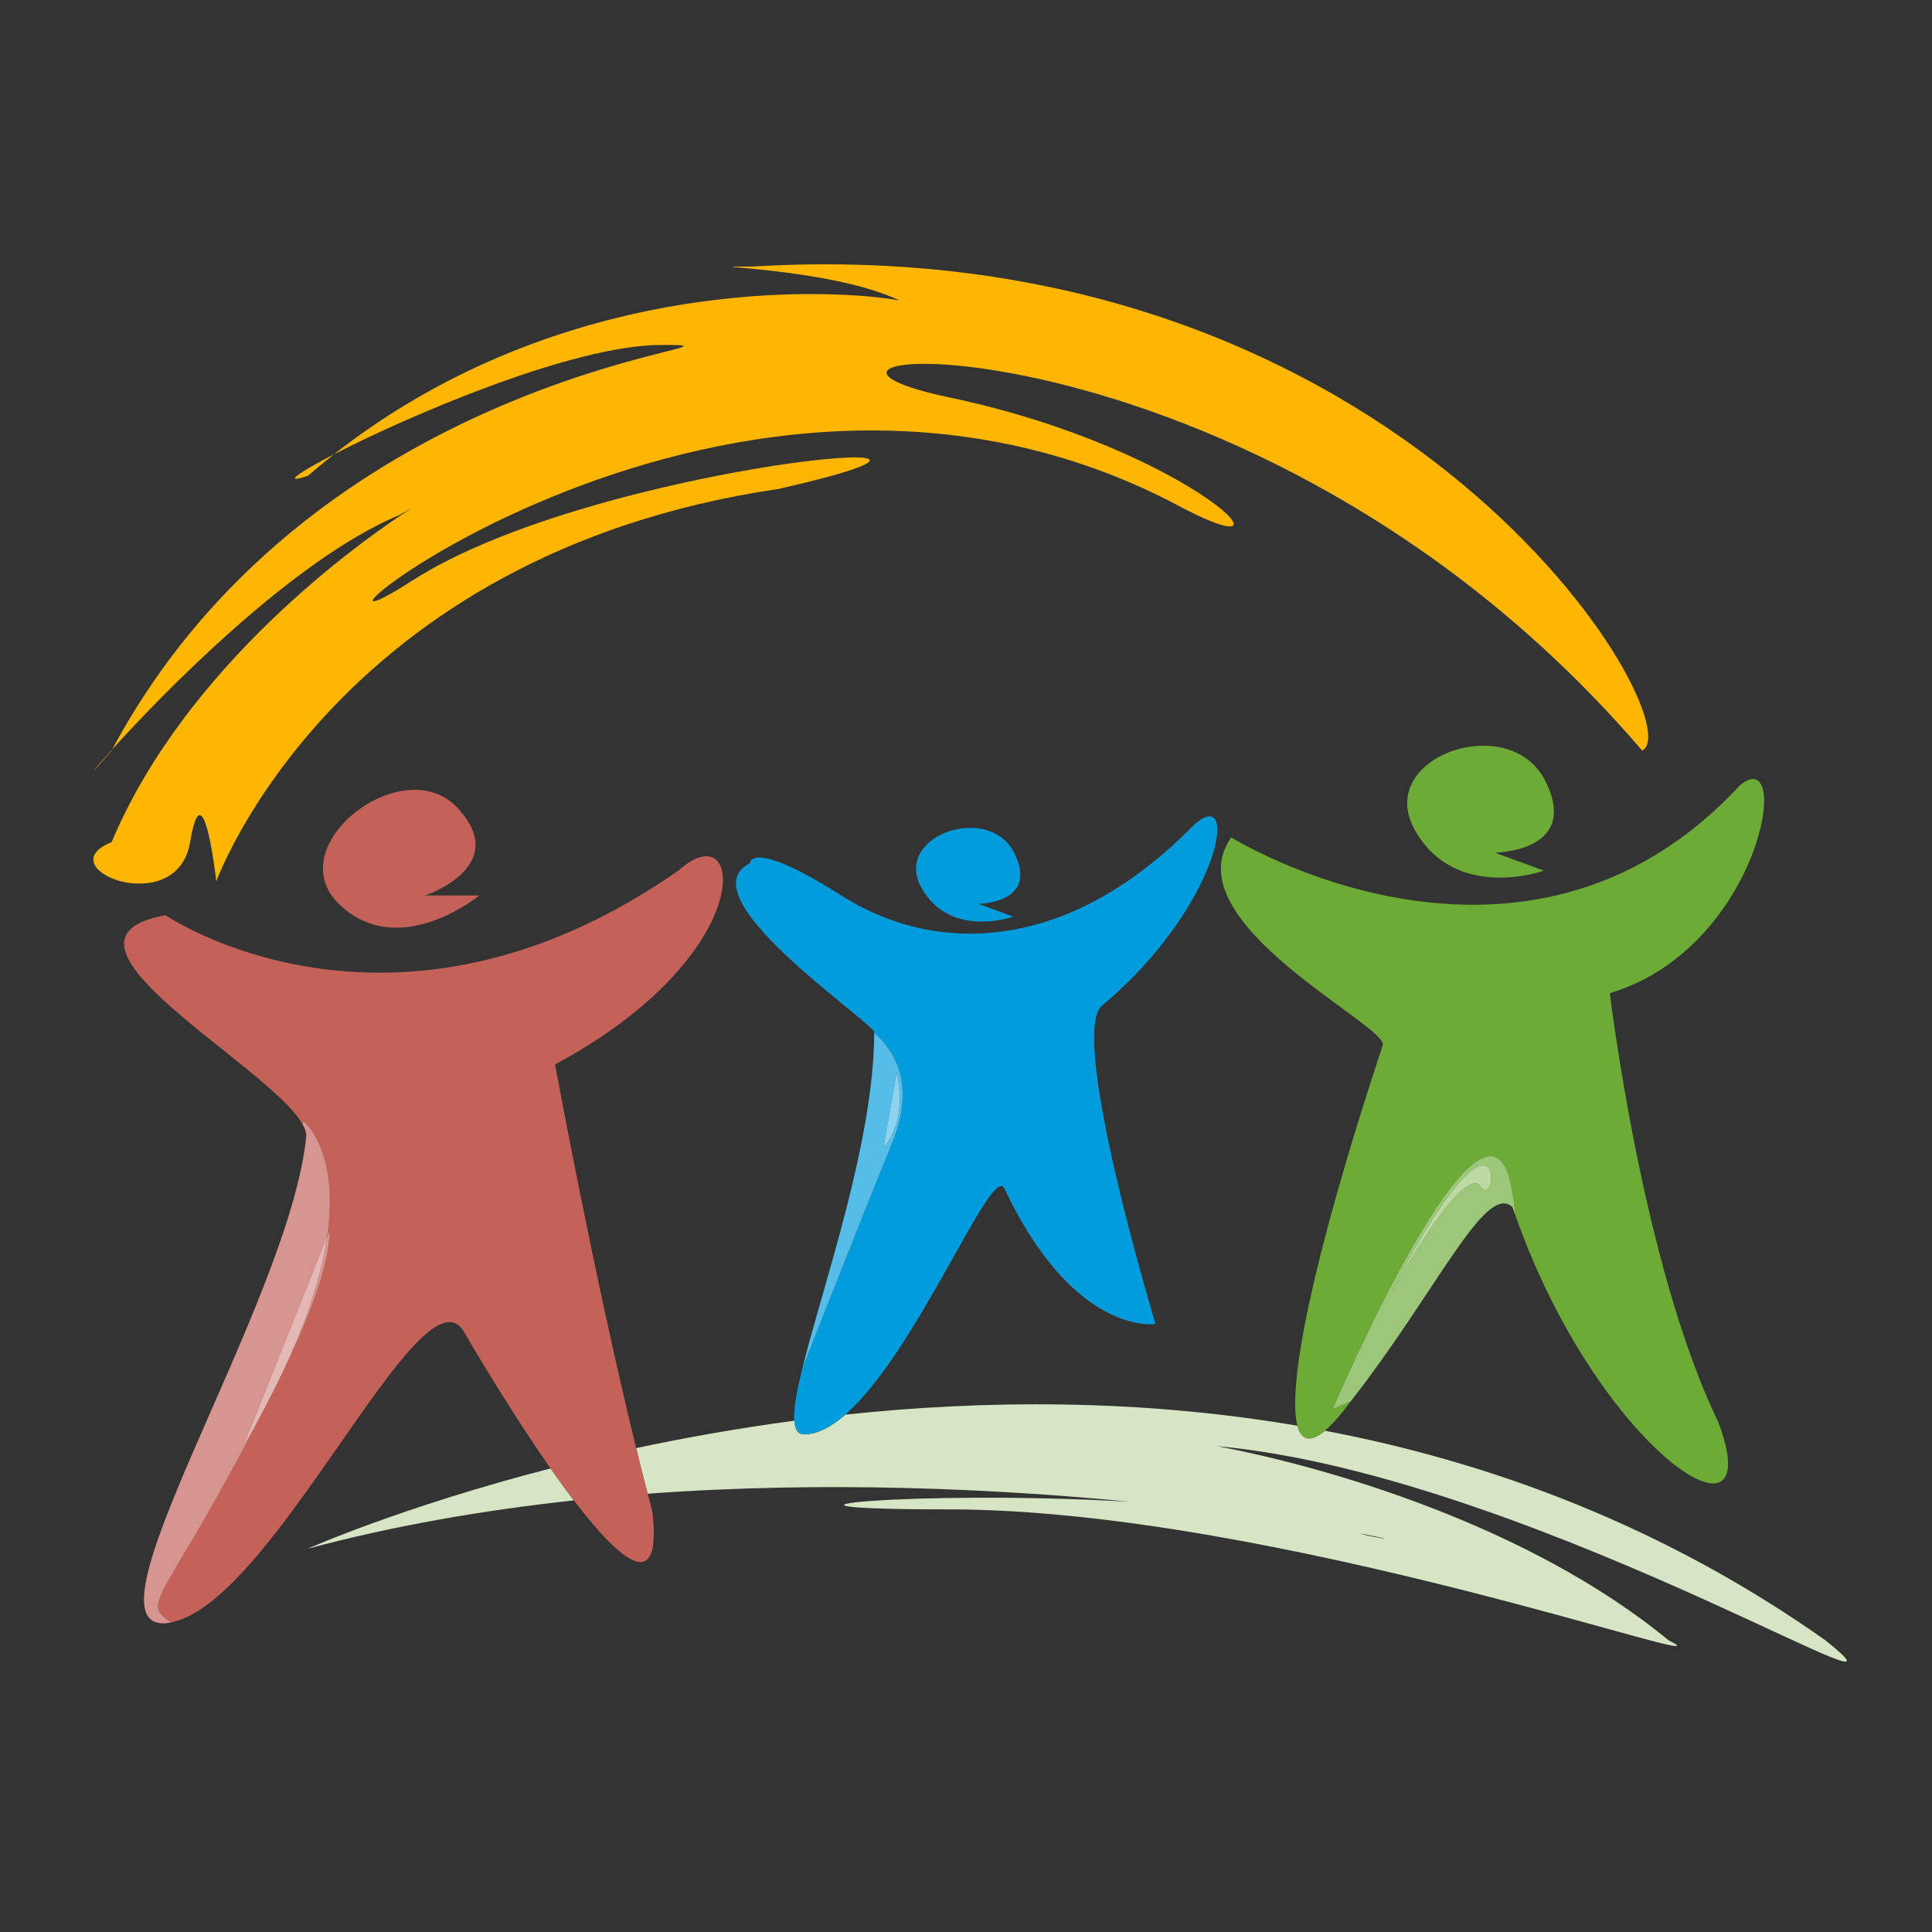 <?xml version="1.0" encoding="utf-8"?>
<!-- Generator: Adobe Illustrator 18.1.0, SVG Export Plug-In . SVG Version: 6.00 Build 0)  -->
<svg version="1.1" id="Layer_1" xmlns="http://www.w3.org/2000/svg" xmlns:xlink="http://www.w3.org/1999/xlink" x="0px" y="0px"
	 viewBox="0 0 2000 2000" enable-background="new 0 0 2000 2000" xml:space="preserve">
<rect x="0" y="0" width="2000" height="2000" fill="#333333" stroke="none"/>
<g>
	<path fill="none" d="M1415.6,1589.6c27.2,5.4,21.6,3.2-9.1-2.5C1409.6,1587.9,1412.7,1588.8,1415.6,1589.6z"/>
	<path fill="#D6E6C4" d="M1889.6,1698c-166.6-117.6-344.3-183.9-518-216.9c-14.6,12.2-24.3,10.5-28.5-5.2
		c-164.6-28-324.9-26.7-467.9-11.5c-14.6,12.7-29.1,20.5-42.9,20.5c-6.3,0-9.3-5.1-10-14.2c-58.2,7.8-113.2,17.6-163.8,28.4
		c3.9,16.1,7.9,31.9,11.9,47.2c184.9-13.6,362.2-5,499.2,8.3c-222-12.8-429.2,7.9-187.4,7.9c338.6,0,826.1,176.1,744.9,135.4
		c-144.2-118.7-352.1-179-467.4-200.9c171.2,15.7,373.3,99.5,506.7,159.8C1884.4,1710.2,1948.6,1745.1,1889.6,1698z M1415.6,1589.6
		c-3-0.9-6-1.7-9.1-2.5C1437.2,1592.9,1442.8,1595.1,1415.6,1589.6z"/>
	<path fill="#D6E6C4" d="M318.6,1603.2c89.9-24.1,183-40,275.4-50c-7.8-10.3-15.9-21.4-24.1-33.1
		C415.4,1560,318.6,1603.2,318.6,1603.2z"/>
	<path fill="#C46158" d="M574.6,1101.9c212.8-114.2,196-262,128.8-201.5c-296.8,208.2-532,47-532,47
		c-140.8,25,106.7,154.8,141.5,216l1.1-2.7c0,0,37.5,29.3,24.7,118.9l2.4-6.1c0,49.1-41.7,135.8-68.4,186.2
		c-103.9,201.7-128.3,197.3-95.7,219.8c106.4-20.2,257.6-369.5,302.4-302.3c26.4,45.3,59.2,98.1,90.4,142.7
		c8.2,11.7,16.3,22.8,24.1,33.1c50.8,66.7,91.1,97.1,81.5,12.2c-1.7-6.3-3.4-12.7-5-19.1c-4-15.3-8-31.1-11.9-47.2
		C614.4,1318.8,574.6,1101.9,574.6,1101.9z"/>
	<path fill="#019CDB" d="M832.2,1484.8c13.9,0,28.3-7.8,42.9-20.5c73.7-64.3,150.2-257.2,164.3-234.7
		c72.8,154.5,156.8,141,156.8,141s-89.6-295.5-56-329.1c128.8-107.5,145.6-241.8,89.6-181.4C1101,987.7,966.5,987.7,871.4,927.3
		c-95.2-60.5-95.2-33.6-95.2-33.6C709,927.3,899.4,1054.9,905,1068.4c0,0.2,0,0.5,0,0.7c21.1,18.4,43.3,53.7,18.5,114.2
		c-27.3,66.7-68.8,172-93.1,234c-5.7,23.2-9,41.6-8.2,53.3C822.9,1479.7,825.9,1484.8,832.2,1484.8z"/>
	<path fill="#6CAB36" d="M1371.6,1481c7.5-6.3,16.2-16.2,26.2-29.8c0.1-0.2,0.3-0.3,0.4-0.5l-18.7,8c0,0,158-370.2,185.1-230.2
		c2,10.5,3.2,20.2,4.1,29.5c85.3,242.9,265.2,359.5,209.8,213.4c-78.4-161.2-112-443.3-112-443.3c156.8-47,190.4-262,134.4-214.9
		c-224,241.8-526.3,53.7-526.3,53.7c-61.6,87.3,162.4,194.8,156.8,215c-73.8,223.4-99,354.1-88.3,394.1
		C1347.3,1491.5,1357.1,1493.2,1371.6,1481z"/>
	<path fill="#C46158" d="M473.8,836.5c-56-60.4-184.8,38.5-123.2,99c61.6,60.5,145.6-8.5,145.6-8.5h-56
		C440.3,927,529.9,896.9,473.8,836.5z"/>
	<path fill="#019CDB" d="M1049.9,882.9c-26.2-52.3-125.9-17.7-96.1,35.9c29.8,53.6,95.1,30.1,95.1,30.1l-36.1-13.3
		C1012.7,935.7,1076.1,935.2,1049.9,882.9z"/>
	<path fill="#6CAB36" d="M1599.7,808.4c-36.9-73.6-177.2-24.9-135.2,50.5c41.9,75.4,133.8,42.4,133.8,42.4l-50.8-18.6
		C1547.4,882.6,1636.5,881.9,1599.7,808.4z"/>
	<path fill="#FFB602" d="M115.5,777c0.2-0.4,0.5-0.8,0.7-1.3C93.9,800.5,90,806.8,115.5,777z"/>
	<path fill="#FFB602" d="M318.6,492.6c9-7.7,18-15.1,27.1-22.3C307.8,489.9,291.9,501.5,318.6,492.6z"/>
	<path fill="#FFB602" d="M196.8,871.8c13.5-81.3,27.1,40.6,27.1,40.6s121.9-338.6,582.3-406.3c298-67.7-189.6-27.1-379.2,94.8
		c-189.6,121.9,311.5-325,785.5-81.3c149,81.3,27.1-54.2-230.2-108.3C724.9,357.2,1293.7,303,1700,777
		c54.2-27.1-243.8-541.7-920.9-501.1c-77.4,0,78.4,0,152,35.1c-68.2-12.3-347.1-27.7-585.4,159.3c77.5-39.9,247.6-113.2,338.6-113.2
		c135.3,0-351.1,13.5-568.1,418.6c48.8-54,185.8-196.1,297.2-242.5c5.1-2.8,9.1-5.1,12.7-7.2C373,560.2,192.7,688.5,115.5,871.8
		C47.8,898.9,183.2,953.1,196.8,871.8z"/>
	<path fill="#C46158" d="M272.8,1459.8c-12.6,23.8-21.8,39.5-21.8,39.5l87.8-219.7c12.8-89.7-24.7-118.9-24.7-118.9l-1.1,2.7
		c2.6,4.5,4.1,8.7,4.1,12.4c-16.8,174.7-246.4,523.9-140,503.8C144.5,1657.2,168.9,1661.5,272.8,1459.8z"/>
	<path opacity="0.33" fill="#FFFFFE" d="M272.8,1459.8c-12.6,23.8-21.8,39.5-21.8,39.5l87.8-219.7c12.8-89.7-24.7-118.9-24.7-118.9
		l-1.1,2.7c2.6,4.5,4.1,8.7,4.1,12.4c-16.8,174.7-246.4,523.9-140,503.8C144.5,1657.2,168.9,1661.5,272.8,1459.8z"/>
	<path fill="#6CAB36" d="M1379.5,1458.7l18.7-8c89.3-114,139.6-227.8,167.6-201c0.9,2.8,2,5.5,2.9,8.3c-0.8-9.3-2.1-19-4.1-29.5
		C1537.5,1088.5,1379.5,1458.7,1379.5,1458.7z M1533,1228.5c-18.1-27.1-94.8,112.8-94.8,112.8
		C1560.1,1106.6,1551.1,1255.6,1533,1228.5z"/>
	<path opacity="0.33" fill="#FFFFFE" d="M1379.5,1458.7l18.7-8c89.3-114,139.6-227.8,167.6-201c0.9,2.8,2,5.5,2.9,8.3
		c-0.8-9.3-2.1-19-4.1-29.5C1537.5,1088.5,1379.5,1458.7,1379.5,1458.7z M1533,1228.5c-18.1-27.1-94.8,112.8-94.8,112.8
		C1560.1,1106.6,1551.1,1255.6,1533,1228.5z"/>
	<path fill="#019CDB" d="M905,1069.1c-0.2,113.3-53.6,262.9-74.6,348.2c24.3-62,65.8-167.3,93.1-234
		C948.3,1122.8,926.1,1087.5,905,1069.1z M928.1,1111.1c0,0,13.5,45.1-13.5,76.8L928.1,1111.1z"/>
	<path opacity="0.33" fill="#FFFFFE" d="M905,1069.1c-0.2,113.3-53.6,262.9-74.6,348.2c24.3-62,65.8-167.3,93.1-234
		C948.3,1122.8,926.1,1087.5,905,1069.1z M928.1,1111.1c0,0,13.5,45.1-13.5,76.8L928.1,1111.1z"/>
	<path fill="#C46158" d="M272.8,1459.8c26.7-50.5,68.4-137.1,68.4-186.2l-2.4,6.1c-6,42.2-23.2,97.7-60.8,170
		C276.2,1453.2,274.5,1456.4,272.8,1459.8z"/>
	<path opacity="0.33" fill="#FFFFFE" d="M272.8,1459.8c26.7-50.5,68.4-137.1,68.4-186.2l-2.4,6.1c-6,42.2-23.2,97.7-60.8,170
		C276.2,1453.2,274.5,1456.4,272.8,1459.8z"/>
	<path fill="#C46158" d="M272.8,1459.8c1.7-3.4,3.4-6.7,5.2-10.2c37.6-72.2,54.7-127.8,60.8-170l-87.8,219.7
		C250.9,1499.4,260.2,1483.6,272.8,1459.8z"/>
	<path opacity="0.33" fill="#FFFFFE" d="M272.8,1459.8c1.7-3.4,3.4-6.7,5.2-10.2c37.6-72.2,54.7-127.8,60.8-170l-87.8,219.7
		C250.9,1499.4,260.2,1483.6,272.8,1459.8z"/>
	<path opacity="0.33" fill="#FFFFFE" d="M272.8,1459.8c1.7-3.4,3.4-6.7,5.2-10.2c37.6-72.2,54.7-127.8,60.8-170l-87.8,219.7
		C250.9,1499.4,260.2,1483.6,272.8,1459.8z"/>
	<path fill="#6CAB36" d="M1438.2,1341.3c0,0,76.7-139.9,94.8-112.8C1551.1,1255.6,1560.1,1106.6,1438.2,1341.3z"/>
	<path opacity="0.33" fill="#FFFFFE" d="M1438.2,1341.3c0,0,76.7-139.9,94.8-112.8C1551.1,1255.6,1560.1,1106.6,1438.2,1341.3z"/>
	<path opacity="0.33" fill="#FFFFFE" d="M1438.2,1341.3c0,0,76.7-139.9,94.8-112.8C1551.1,1255.6,1560.1,1106.6,1438.2,1341.3z"/>
	<path fill="#019CDB" d="M928.1,1111.1l-13.5,76.8C941.6,1156.2,928.1,1111.1,928.1,1111.1z"/>
	<path opacity="0.33" fill="#FFFFFE" d="M928.1,1111.1l-13.5,76.8C941.6,1156.2,928.1,1111.1,928.1,1111.1z"/>
	<path opacity="0.33" fill="#FFFFFE" d="M928.1,1111.1l-13.5,76.8C941.6,1156.2,928.1,1111.1,928.1,1111.1z"/>
</g>
</svg>
